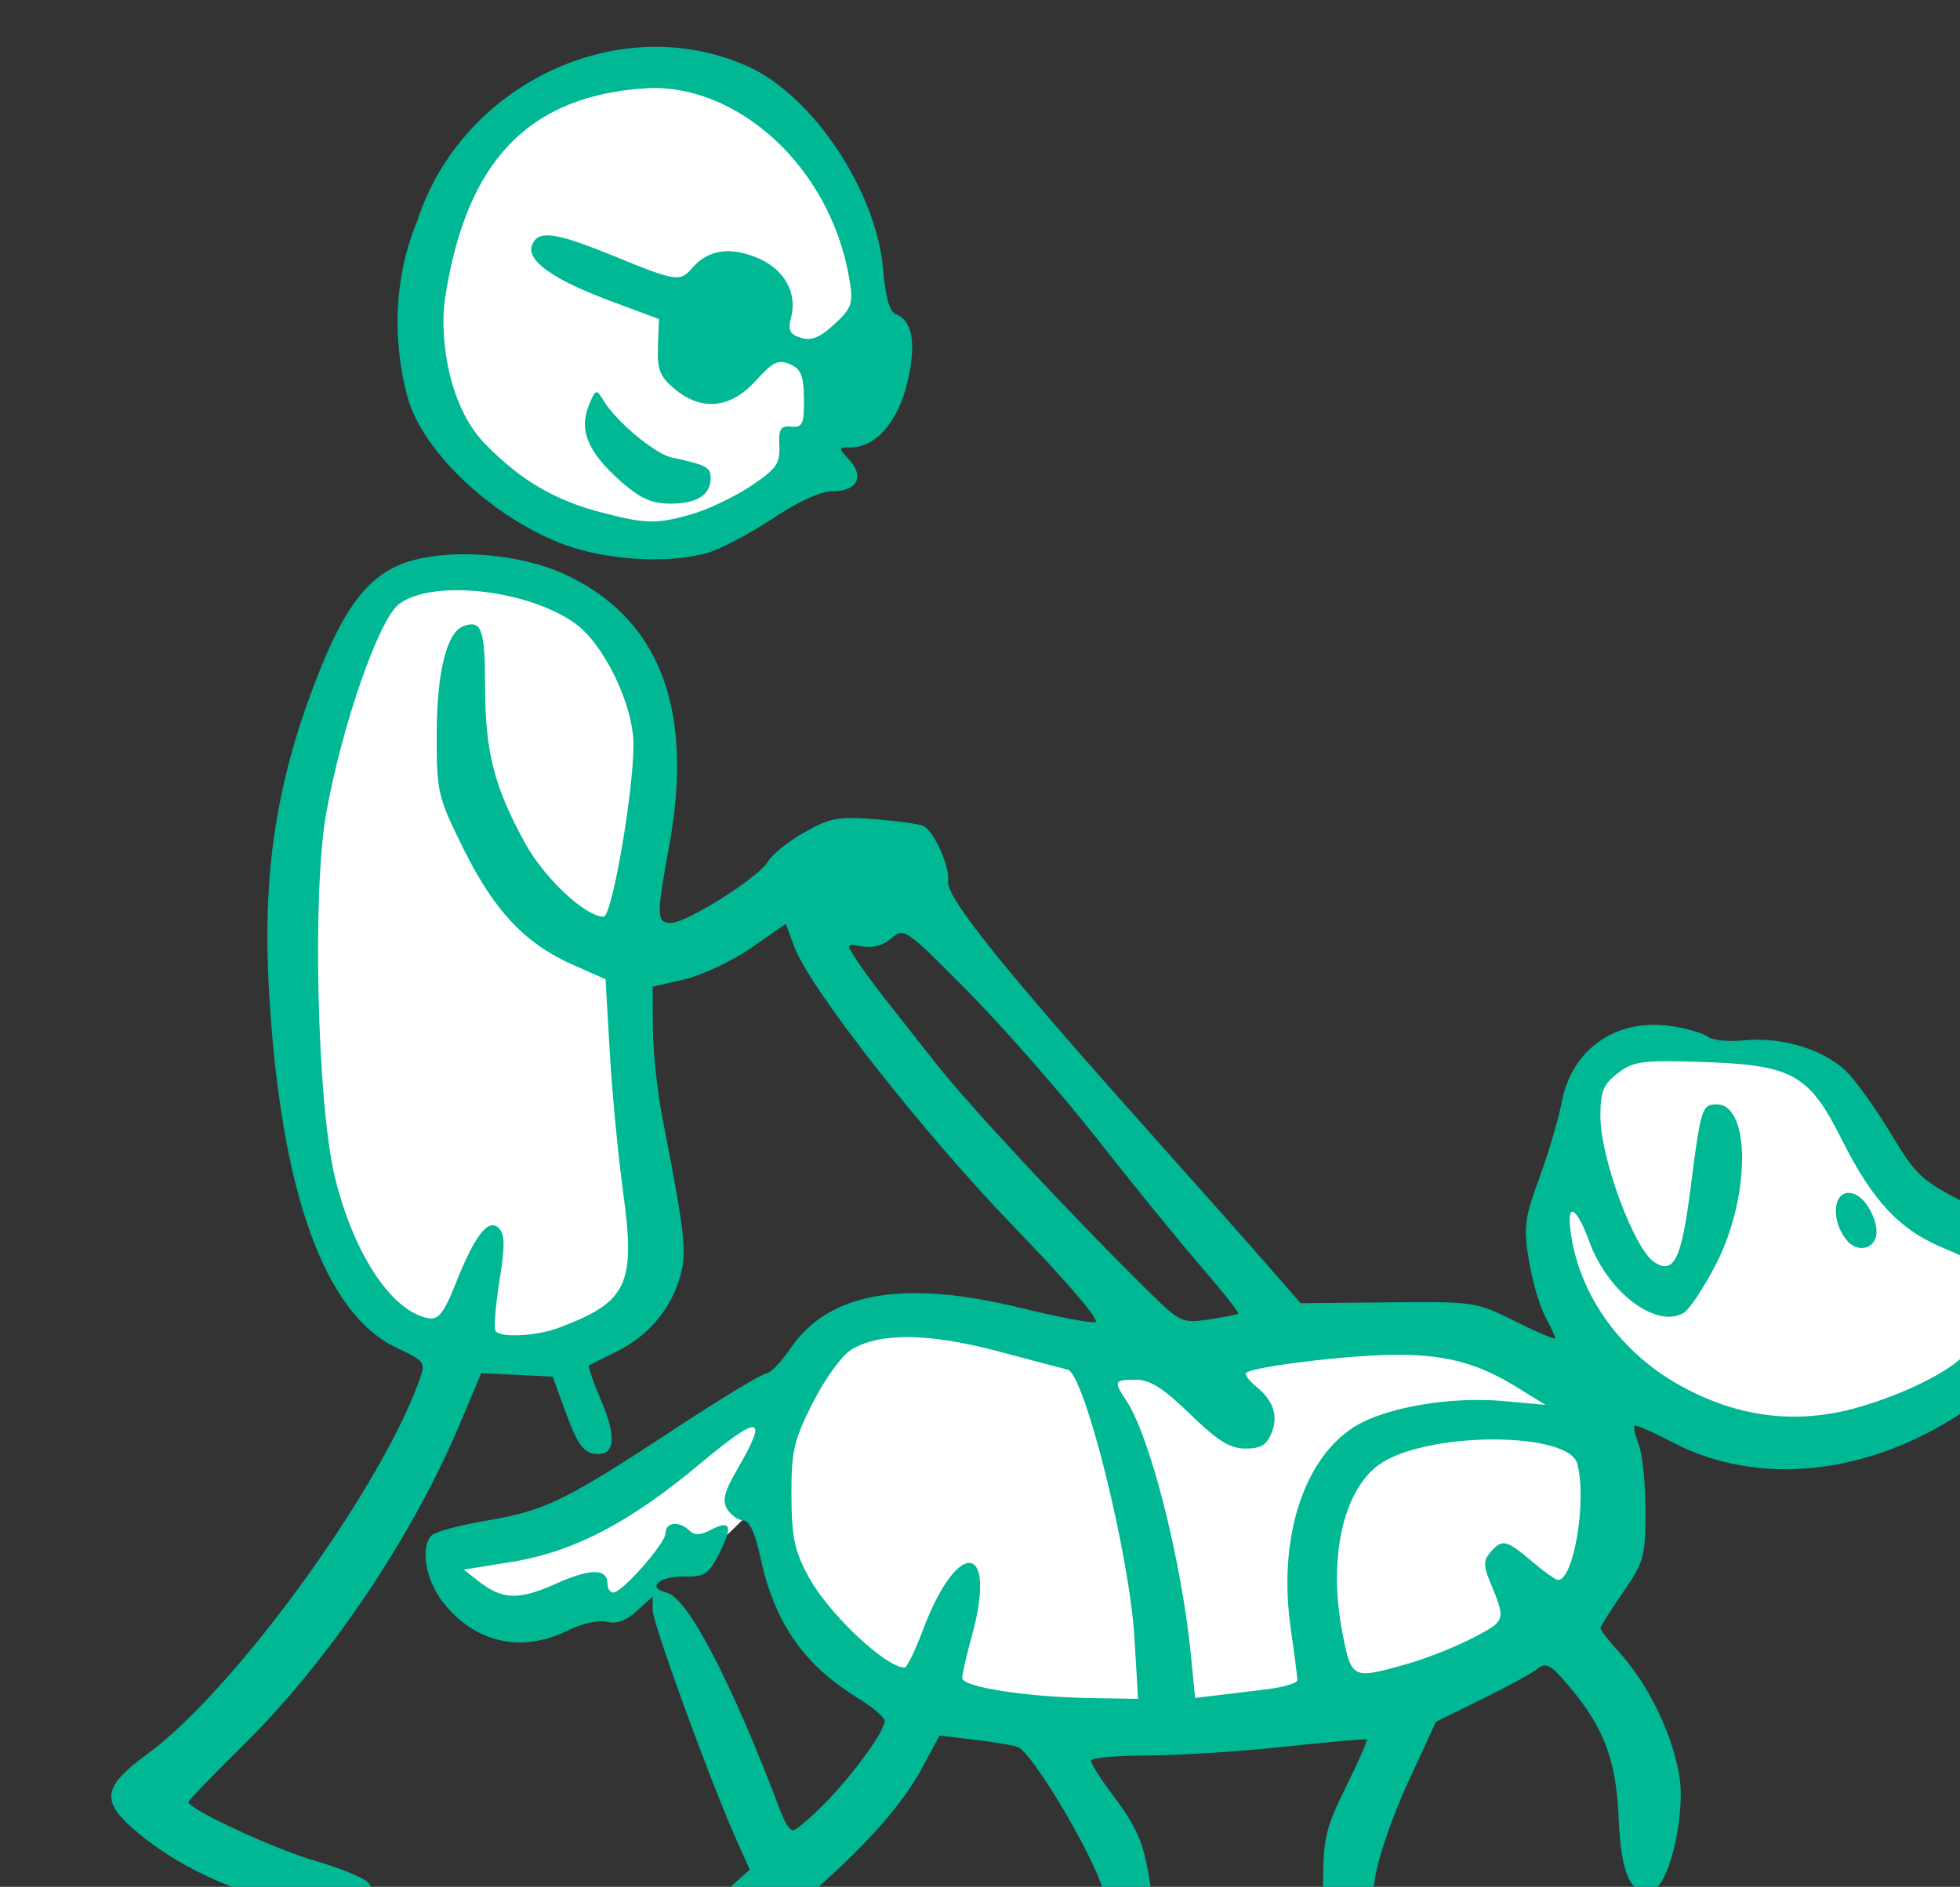<?xml version="1.0" ?><svg height="231.68mm" viewBox="0 0 240.65 231.68" width="240.65mm" xmlns="http://www.w3.org/2000/svg">
    <rect x="0" y="0" width="240.65" height="231.68" fill="#333333" stroke="none"/>
    <path d="m 36359.141,16248.402 c -36.017,0.369 -74.589,20.221 -95.063,68.621 -29.78,70.401 14.241,116.973 41.764,133.538 69.197,52.742 139.695,-17.66 153.152,-60.557 13.458,-42.897 -11.46,-108.375 -54.264,-130.879 -13.375,-7.032 -29.218,-10.89 -45.589,-10.723 z m -81.401,233.953 c -27.857,0.792 -46.968,18.854 -57.197,44.756 -34.208,89.076 -27.523,181.669 -13.197,241.053 14.325,59.384 45.06,79.386 103.23,73.682 58.171,-5.704 49.664,-62.275 41.676,-115.799 -7.988,-53.523 6.858,-130.332 8.768,-168.541 1.91,-38.209 -23.354,-63.368 -62.598,-72.822 -7.358,-1.773 -14.253,-2.511 -20.682,-2.329 z m 544.373,219.225 c -8.862,0.414 -15.786,1.771 -18.738,4.506 -11.808,10.94 -13.373,43.131 -19.016,60.555 -5.644,17.425 -4.861,51.025 5.905,65.558 10.766,14.534 -1.389,24.379 -1.389,24.379 0,0 -34.383,-17.738 -65.465,-24.223 -31.083,-6.486 -90.294,9.221 -120.769,13.987 -30.475,4.766 -110.35,-19.69 -137.178,-17.346 -26.828,2.344 -44.367,33.285 -44.367,33.285 0,0 -26.827,10.001 -51.137,27.739 -24.311,17.737 -79.443,41.726 -102.711,44.148 v 0 c 0,0 -0.323,17.693 14.09,27.617 14.412,9.921 49.575,2.107 59.039,-0.08 9.463,-2.188 31.602,-17.58 37.853,-18.908 6.252,-1.329 35.905,-32.332 35.905,-32.332 0,0 25.179,65.399 49.75,85.637 24.571,20.237 114.169,24.145 193.525,19.222 79.355,-4.922 111.829,-36.569 136.139,-59.385 24.31,-22.816 9.115,-76.416 9.81,-86.574 0.694,-10.158 16.757,-6.954 42.282,5.938 25.526,12.893 49.315,13.205 91.25,-0.547 41.935,-13.752 47.579,-43.601 54.091,-60.557 6.511,-16.956 -26.727,-29.041 -41.834,-36.308 -15.107,-7.267 -41.066,-60.868 -49.836,-66.26 -6.576,-4.043 -50.611,-11.294 -77.199,-10.053 z" fill="#FFFFFF" paint-order="markers stroke fill" transform="translate(128.586,-36.584) matrix(0.265,0,0,0.265,-8806.349,-3614.816) translate(-3313.529,-2437.82)"/>
    <path d="m 33075.455,14670.251 c -2.821,-5.117 -1.768,-7.312 7.452,-15.508 l 10.737,-9.546 -6.322,-14.212 c -12.326,-27.71 -38.662,-100.005 -38.662,-106.135 v -6.221 l -7.324,6.678 c -4.951,4.512 -9.451,6.139 -13.883,5.015 -3.75,-0.953 -11.437,0.75 -17.947,3.974 -21.577,10.684 -43.158,5.845 -57.966,-13.001 -8.091,-10.294 -10.682,-25.753 -5.212,-31.064 1.725,-1.674 13.107,-4.725 25.292,-6.777 27.148,-4.577 36.36,-9.054 86.642,-42.101 21.828,-14.345 41.187,-26.084 43.022,-26.089 1.837,0 6.963,-5.325 11.394,-11.824 17.638,-25.87 52.382,-31.88 106.829,-18.483 16.52,4.064 31.924,7.001 34.23,6.524 2.495,-0.518 -12.633,-18.268 -37.378,-43.855 -42.338,-43.78 -94.908,-110.769 -102.061,-130.054 l -3.956,-10.666 -16.01,11.128 c -8.807,6.121 -22.686,12.682 -30.843,14.582 l -14.829,3.452 0.112,19.283 c 0.07,10.606 2.019,29.068 4.342,41.027 10.856,55.91 11.621,63.142 7.922,75.124 -4.564,14.79 -14.805,26.574 -29.32,33.752 -6.293,3.11 -11.934,5.915 -12.534,6.233 -0.603,0.318 1.942,7.696 5.657,16.393 7.521,17.611 6.344,25.974 -3.45,24.55 -4.803,-0.7 -7.952,-5.234 -12.716,-18.325 l -6.334,-17.398 -16.552,-0.798 -16.549,-0.797 -9.851,23.387 c -22.341,53.035 -60.668,109.832 -100.869,149.473 -13.716,13.525 -24.938,25.147 -24.938,25.829 0,3.327 39.837,21.843 58.604,27.238 11.695,3.36 22.869,7.991 24.836,10.292 6.12,7.16 -6.835,11.296 -30.291,9.665 -23.752,-1.649 -55.207,-15.115 -76.298,-32.664 -17.767,-14.782 -17.035,-21.24 4.177,-36.787 40.283,-29.521 107.652,-122.127 125.989,-173.184 2.976,-8.29 2.614,-8.803 -10.493,-14.964 -33.91,-15.933 -54.288,-73.606 -59.324,-167.906 -2.949,-55.207 4.314,-98.78 24.809,-148.799 12.414,-30.301 24.055,-43.532 42.549,-48.367 19.808,-5.178 49.355,-2.532 68.713,6.151 44.565,19.991 61.177,62.141 49.568,125.775 -6.08,33.339 -6.022,36.244 0.732,36.244 7.364,0 41.038,-21.318 44.989,-28.483 1.722,-3.125 9.216,-9.143 16.652,-13.373 12.011,-6.832 15.702,-7.518 33.137,-6.156 10.791,0.843 20.878,2.287 22.416,3.21 5.086,3.052 12.102,19.007 11.222,25.525 -0.992,7.362 24.939,39.694 92.914,115.843 23.922,26.797 49.544,55.678 56.936,64.179 l 13.442,15.459 40.53,-0.393 c 40.026,-0.387 40.758,-0.279 58.995,8.821 10.158,5.067 18.467,8.592 18.467,7.83 0,-0.762 -2.11,-5.343 -4.688,-10.183 -2.577,-4.837 -5.969,-16.522 -7.535,-25.963 -2.53,-15.252 -1.99,-19.509 4.848,-38.175 4.234,-11.554 8.921,-27.413 10.418,-35.241 4.753,-24.872 25.726,-39.105 51.534,-34.974 6.948,1.111 14.287,3.318 16.309,4.902 2.023,1.586 9.417,2.305 16.432,1.601 18.552,-1.863 39.011,4.795 49.06,15.965 4.674,5.196 13.725,18.163 20.117,28.82 10.354,17.262 13.839,20.506 31.977,29.756 14.347,7.32 22.514,9.856 27.678,8.597 10.225,-2.492 18.791,2.794 22.543,13.908 4.76,14.1 0.298,25.587 -13.424,34.557 -7.071,4.622 -13.96,12.467 -17.19,19.578 -3.394,7.463 -10.335,15.165 -18.711,20.76 -44.543,29.746 -95.506,35.076 -135.306,14.152 -8.937,-4.698 -16.728,-8.075 -17.316,-7.506 -0.589,0.572 0.314,4.567 2.003,8.876 1.687,4.313 3.069,18.062 3.069,30.557 0,21.156 -0.716,23.752 -10.453,37.796 -5.75,8.294 -10.456,15.755 -10.456,16.579 0,0.827 4.23,6.179 9.401,11.894 15.167,16.768 27.715,45.759 27.836,64.309 0.134,19.396 -6.378,42.504 -12.613,44.827 -10.072,3.752 -15.032,-6.298 -16.135,-32.698 -1.153,-27.619 -6.784,-42.434 -23.656,-62.25 -7.818,-9.188 -10.081,-10.388 -13.852,-7.352 -2.478,1.995 -14.1,8.347 -25.828,14.111 l -21.324,10.481 -12.96,28.082 c -7.127,15.448 -13.972,35.323 -15.208,44.171 -2.48,17.737 -10.698,28.793 -19.078,25.669 -4.11,-1.529 -5.028,-5.943 -5.028,-24.115 0,-19.486 1.304,-24.887 10.536,-43.585 5.796,-11.74 10.165,-21.647 9.707,-22.019 -0.454,-0.372 -17.631,1.141 -38.166,3.361 -20.537,2.22 -49.101,4.046 -63.478,4.06 -14.374,0 -26.135,1.097 -26.135,2.406 0,1.31 3.826,7.512 8.503,13.782 12.822,17.179 15.506,23.074 18.42,40.458 3.227,19.242 1.574,24.4 -7.826,24.4 -3.932,0 -7.156,-0.327 -7.163,-0.726 0,-0.398 -3.085,-9.239 -6.84,-19.65 -7.308,-20.257 -32.729,-62.254 -39.123,-64.636 -2.129,-0.793 -11.137,-2.301 -20.02,-3.349 l -16.151,-1.909 -8.318,15.415 c -9.409,17.441 -27.639,37.618 -55.534,61.469 -15.014,12.837 -21.157,16.285 -29.019,16.285 -7.004,0 -10.95,-1.772 -13.26,-5.959 z m 52.836,-55.654 c 13.155,-13.319 27.908,-33.608 27.899,-38.367 0,-1.623 -5.715,-6.452 -12.694,-10.733 -24.89,-15.263 -38.523,-35.017 -44.917,-65.082 -2.32,-10.919 -5.107,-17.02 -7.774,-17.02 -2.284,0 -5.645,-2.292 -7.464,-5.095 -2.63,-4.043 -1.623,-8.011 4.902,-19.273 14.259,-24.624 10.041,-25.058 -17.748,-1.824 -32.626,27.281 -58.675,40.808 -87.463,45.423 l -21.882,3.506 6.793,5.341 c 11.045,8.682 18.62,8.957 35.64,1.304 16.241,-7.306 24.168,-7.331 24.168,-0.07 0,2.222 1.187,4.039 2.639,4.039 4.208,0 24.246,-22.77 24.246,-27.553 0,-5.068 6.323,-5.74 11.029,-1.172 2.36,2.29 5.076,2.225 9.814,-0.236 9.356,-4.861 10.481,-1.953 4.127,10.673 -4.893,9.724 -6.804,11.021 -16.01,10.887 -12.005,-0.18 -18.007,5.177 -8.383,7.473 9.784,2.337 30.326,41.904 53.025,102.135 1.651,4.384 4.102,7.974 5.443,7.974 1.34,0 7.916,-5.546 14.61,-12.322 z m 143.594,-76.835 c -2.305,-38.821 -23.189,-122.601 -30.988,-124.31 -1.404,-0.309 -15.804,-4.094 -31.998,-8.41 -32.553,-8.678 -55.53,-8.85 -68.631,-0.518 -4.133,2.63 -11.986,13.604 -17.45,24.386 -8.789,17.345 -9.925,22.287 -9.848,42.844 0.07,19.391 1.388,25.641 7.948,37.737 9.221,17.008 35.722,42.041 44.504,42.041 1.058,0 4.868,-7.842 8.468,-17.429 16.187,-43.087 34.695,-40.687 22.632,2.932 -2.425,8.772 -4.426,17.464 -4.444,19.319 -0.04,4.163 29.599,8.809 59.394,9.307 l 22.092,0.369 z m 61.299,23.83 c 7.803,-0.943 14.187,-2.845 14.187,-4.227 0,-1.383 -1.393,-12.244 -3.098,-24.138 -5.91,-41.241 5.756,-78.215 29.402,-93.199 14.191,-8.992 44.561,-14.243 69.285,-11.98 l 19.418,1.776 -13.77,-8.484 c -17.403,-10.724 -32.306,-14.744 -54.733,-14.764 -22.706,-0.02 -70.399,5.876 -70.399,8.707 0,1.191 2.088,3.848 4.642,5.905 8.104,6.528 10.496,13.471 7.38,21.424 -2.261,5.771 -4.985,7.44 -12.142,7.44 -7.208,0 -12.836,-3.499 -25.662,-15.947 -12.45,-12.086 -18.552,-15.949 -25.195,-15.949 -10.025,0 -10.363,0.72 -4.469,9.527 11.117,16.616 25.699,74.108 30.072,118.561 l 1.904,19.353 9.495,-1.144 c 5.219,-0.63 15.88,-1.918 23.683,-2.861 z m 65.173,-11.785 c 8.923,-2.542 22.699,-8.015 30.61,-12.162 15.058,-7.888 15.079,-7.962 7.711,-25.748 -3.109,-7.501 -3.089,-10.033 0.112,-13.771 5.39,-6.305 7.447,-5.863 19.157,4.115 5.615,4.785 11.105,8.699 12.206,8.699 7.332,0 13.478,-37.335 8.883,-53.956 -3.995,-14.444 -65.877,-15.008 -89.763,-0.82 -18.123,10.765 -25.984,43.431 -19.044,79.133 4.215,21.684 4.492,21.819 30.13,14.51 z m 209.1,-118.926 c 20.826,-5.997 41.536,-16.208 48.882,-24.098 5.457,-5.863 11.292,-32.674 8.621,-39.61 -0.668,-1.73 -8.314,-6 -16.996,-9.492 -21.094,-8.486 -33.824,-21.828 -48.18,-50.493 -15.447,-30.841 -22.894,-34.945 -65.846,-36.291 -26.924,-0.845 -30.829,-0.307 -38.086,5.233 -6.77,5.169 -8.085,8.421 -8.085,20.006 0,19.314 15.665,61.578 25.061,67.612 8.997,5.777 12.53,-1.466 16.704,-34.229 4.722,-37.084 5.3,-38.939 12.133,-38.939 15.875,0 15.605,43.324 -0.468,74.332 -5.565,10.737 -12.262,20.777 -14.883,22.312 -12.662,7.418 -35.07,-9.526 -43.666,-33.016 -6.434,-17.584 -11.072,-18.711 -8.29,-2.014 4.697,28.179 23.401,53.677 50.364,68.649 26.856,14.916 54.256,18.24 82.735,10.038 z m -5.448,-77.238 c -8.409,-10.2 -6.008,-25.055 3.472,-21.524 6.177,2.3 12.046,14.744 9.726,20.615 -2.155,5.449 -9.064,5.924 -13.198,0.909 z m -596.629,40.373 c 31.785,-12.03 35.486,-19.958 29.543,-63.264 -2.268,-16.512 -5.015,-45.351 -6.105,-64.083 l -1.986,-34.06 -15.48,-6.879 c -21.87,-9.719 -36.18,-24.971 -50.421,-53.747 -11.795,-23.828 -12.34,-26.14 -12.331,-52.471 0,-28.876 4.591,-47.603 12.353,-50.495 8.437,-3.143 10.041,1.345 10.075,28.195 0.05,29.945 4.194,46.209 18.449,72.173 9.015,16.415 27.993,34.212 36.482,34.212 3.871,0 13.952,-58.343 13.827,-79.998 -0.112,-18.23 -13.67,-46.275 -27.007,-55.845 -21.965,-15.761 -66.368,-20.634 -81.658,-8.959 -9.362,7.149 -26.396,56.124 -33.722,96.959 -6.506,36.26 -4.169,134.653 4,168.357 8.719,35.987 26.621,62.844 43.735,65.611 4.235,0.685 6.99,-2.858 11.948,-15.369 9.091,-22.936 15.288,-31.109 20.143,-26.564 3.015,2.824 3.114,7.938 0.473,24.494 -1.836,11.511 -2.671,21.973 -1.858,23.253 2.126,3.336 19.003,2.468 29.54,-1.52 z m 314.599,-6.456 c 0.542,-0.437 -7.296,-10.366 -17.419,-22.067 -10.121,-11.7 -31.725,-38.234 -48.008,-58.966 -16.285,-20.73 -43.037,-51.288 -59.452,-67.905 -29.165,-29.52 -29.98,-30.092 -35.765,-25.011 -3.743,3.289 -8.726,4.676 -13.571,3.777 -7.585,-1.407 -7.609,-1.349 -2.698,6.165 2.729,4.174 8.478,12.051 12.778,17.507 4.302,5.453 15.213,19.303 24.25,30.773 15.465,19.636 62.855,70.454 97.804,104.88 15.206,14.978 16.028,15.37 28.377,13.534 6.997,-1.041 13.162,-2.25 13.704,-2.687 z m -307.877,-354.863 c -32.686,-10.144 -70.057,-42.676 -77.255,-70.692 -5.184,-20.182 -8.063,-49.722 4.871,-81.103 20.36,-62.608 92.784,-97.837 152.472,-71.534 31.049,13.683 60.335,58.678 63.298,94.541 1.049,12.671 2.985,19.468 5.848,20.535 7.753,2.887 9.607,13.84 5.347,31.622 -4.357,18.198 -14.642,30.07 -26.052,30.07 -6.043,0 -6.076,0.201 -0.963,5.69 7.253,7.783 3.871,14.605 -7.246,14.605 -5.782,0 -16.005,4.637 -28.443,12.905 -10.68,7.097 -24.471,14.266 -30.648,15.931 -16.67,4.494 -41.87,3.436 -61.229,-2.57 z m 55.115,-15.721 c 7.442,-2.175 19.618,-8.017 27.059,-12.987 11.683,-7.801 13.466,-10.328 13.079,-18.518 -0.37,-7.86 0.576,-9.387 5.529,-8.923 5.205,0.487 5.96,-1.157 5.868,-12.8 -0.09,-10.801 -1.332,-13.89 -6.5,-16.131 -5.367,-2.323 -7.913,-1.086 -15.885,7.728 -11.631,12.857 -25.038,14.179 -37.588,3.7 -6.761,-5.643 -8.057,-8.954 -7.675,-19.571 l 0.462,-12.776 -22.861,-8.53 c -26.396,-9.846 -38.711,-18.699 -35.901,-25.809 2.796,-7.07 10.731,-5.965 38.353,5.341 28.257,11.569 30.233,11.874 35.683,5.498 7.152,-8.365 16.891,-10.099 29.405,-5.24 13.055,5.07 19.619,16.18 16.556,28.02 -1.542,5.96 -0.639,7.814 4.591,9.426 4.837,1.489 8.791,-0.113 15.404,-6.251 8.103,-7.519 8.988,-9.463 6.953,-21.304 -9.087,-52.876 -53.081,-90.745 -94.531,-88.059 -60.104,3.894 -84.165,41.086 -92.83,97.857 -2.411,16.939 1.362,48.946 18.257,66.477 16.379,16.995 32.31,26.449 54.189,32.158 20.86,5.44 25.858,5.523 42.383,0.694 z m -33.134,-14.925 c -15.197,-13.325 -19.671,-23.667 -15.125,-34.954 3.253,-8.071 3.602,-8.212 6.858,-2.769 5.84,9.775 23.906,24.866 31.776,26.546 15.786,3.367 17.952,4.499 17.952,9.373 0,7.943 -6.244,11.984 -18.511,11.984 -8.774,0 -13.972,-2.305 -22.95,-10.18 z" fill="#00B894" transform="translate(128.586,-36.584) matrix(0.265,0,0,0.265,-8806.349,-3614.816)"/>
</svg>